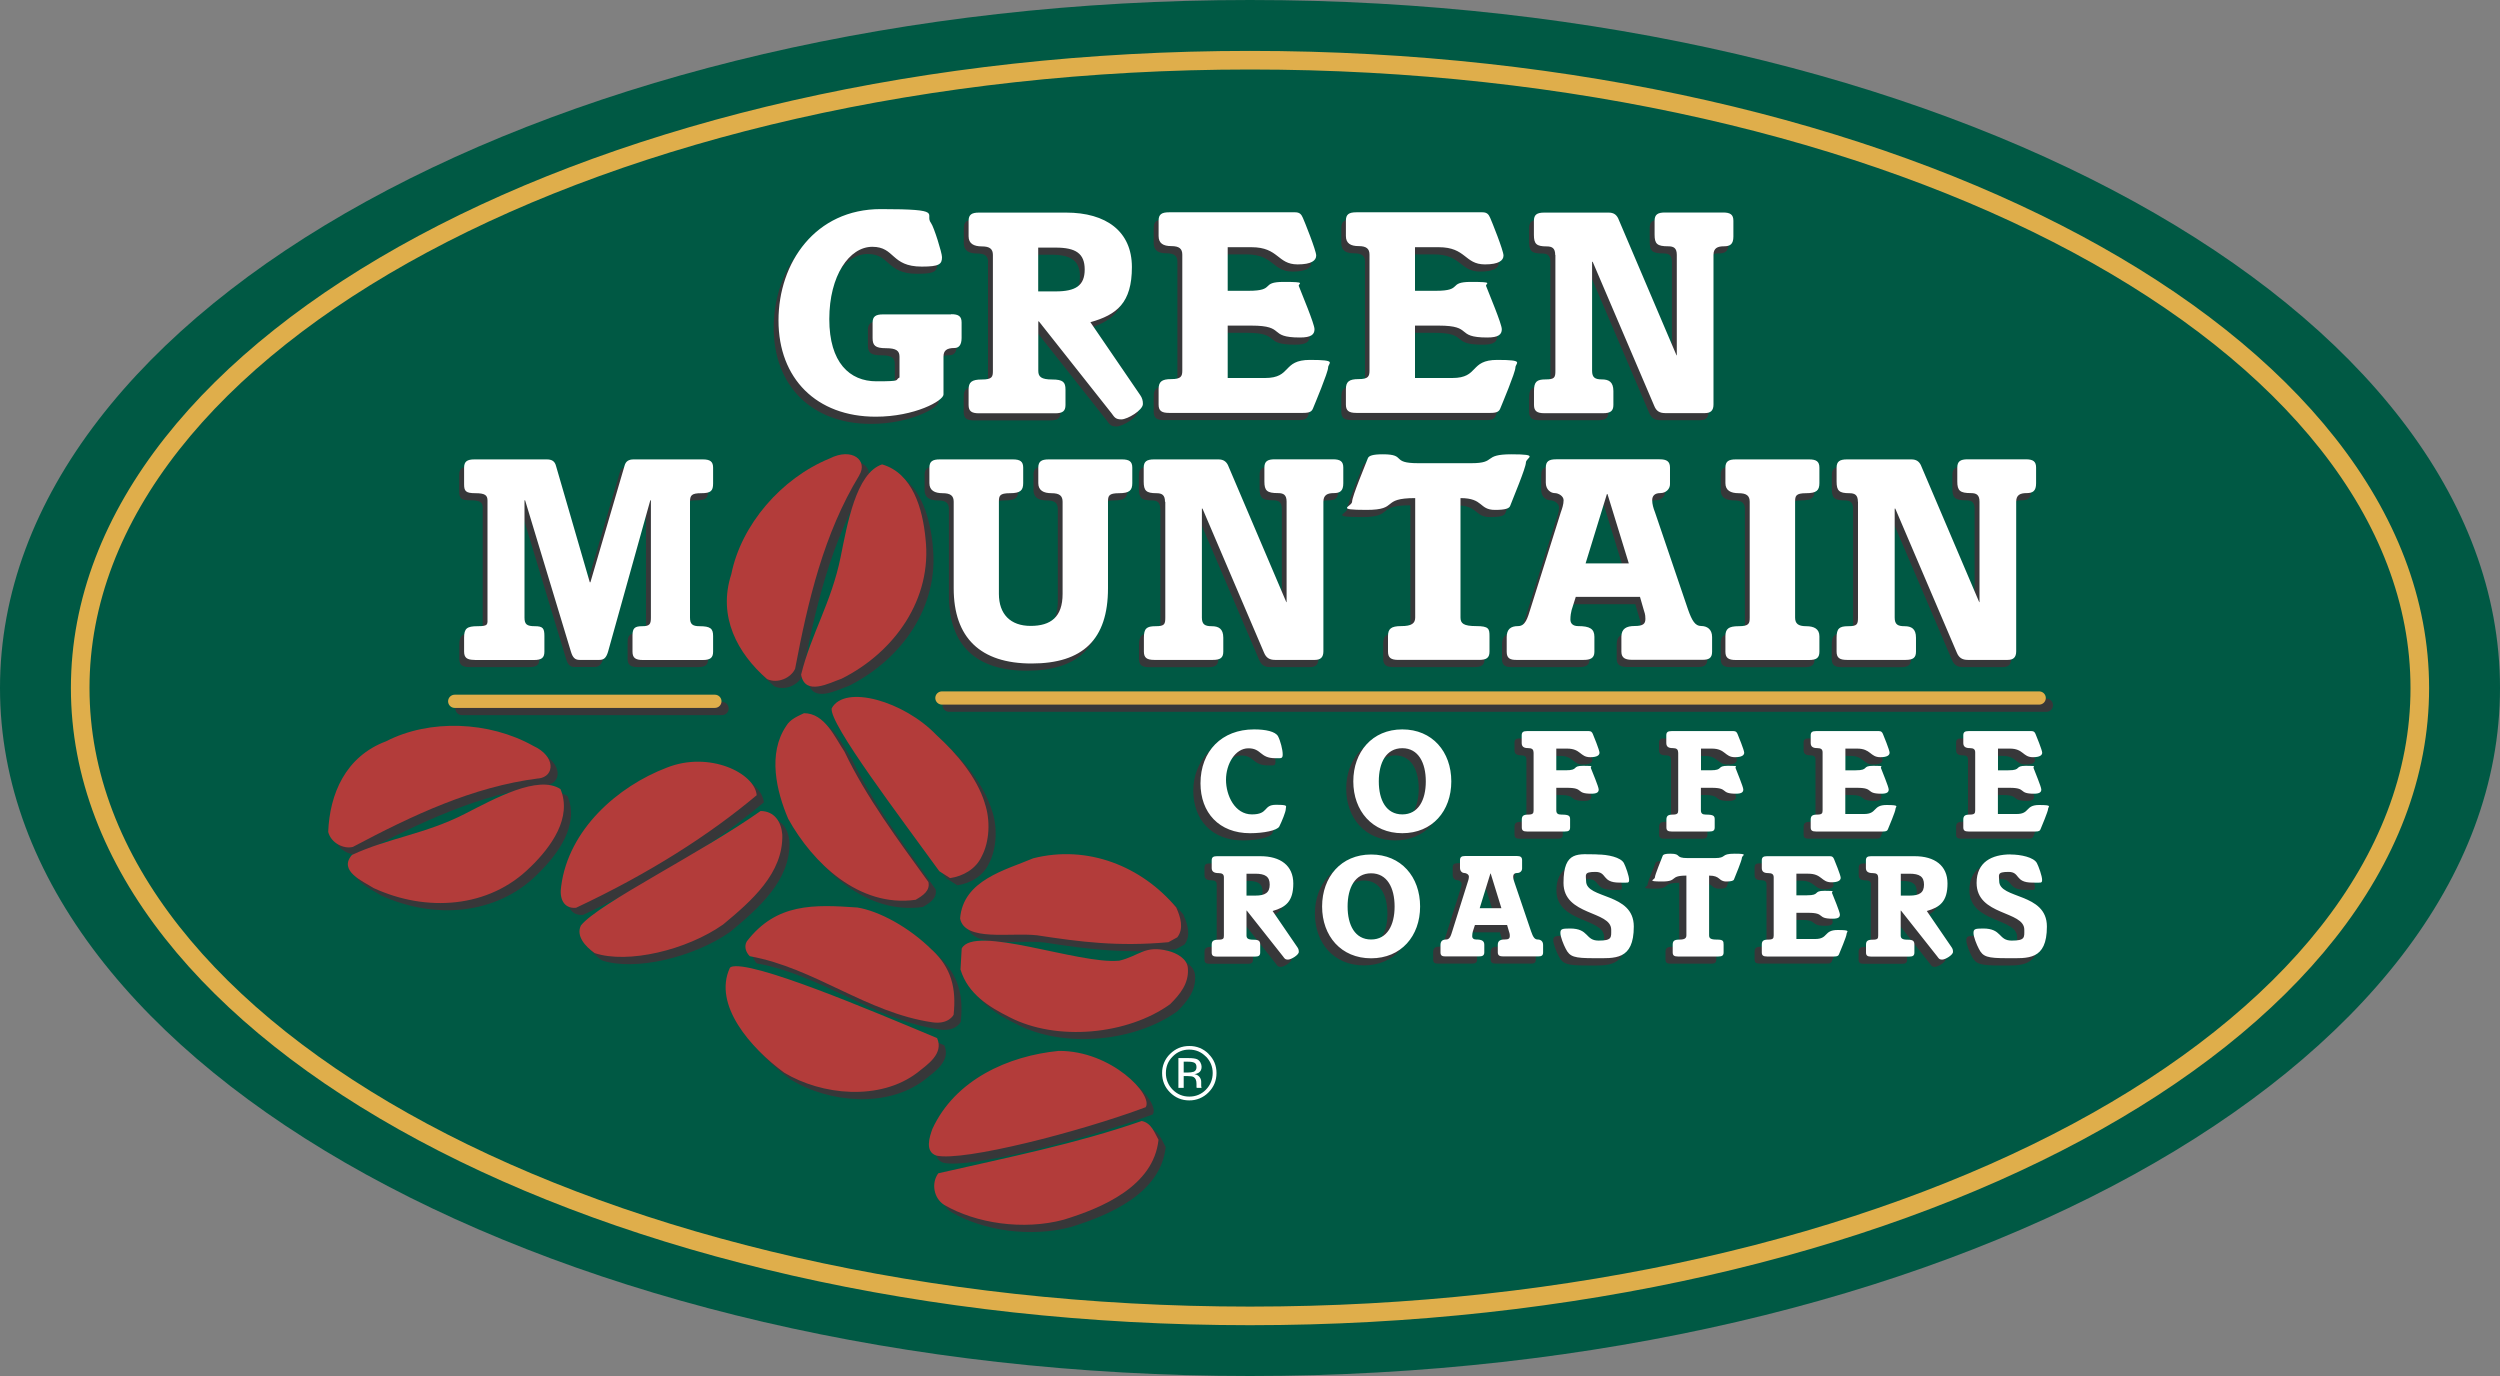 <?xml version="1.0" encoding="UTF-8"?>
<svg id="Layer_1" xmlns="http://www.w3.org/2000/svg" version="1.1" viewBox="0 0 2500 1376">
  <rect x="0" y="0" width="2500" height="1376" fill="#808080" stroke="none"/>
  <!-- Generator: Adobe Illustrator 29.0.1, SVG Export Plug-In . SVG Version: 2.1.0 Build 192)  -->
  <defs>
    <style>
      .st0 {
        stroke-width: 18.6px;
      }

      .st0, .st1 {
        stroke: #dfae4b;
      }

      .st0, .st1, .st2 {
        fill: none;
        stroke-miterlimit: 33.9;
      }

      .st3 {
        fill: #b33c3a;
      }

      .st3, .st4, .st5, .st6 {
        fill-rule: evenodd;
      }

      .st4 {
        fill: #373739;
      }

      .st5 {
        fill: #fff;
      }

      .st1, .st2 {
        stroke-linecap: round;
        stroke-width: 13.2px;
      }

      .st2 {
        stroke: #373739;
      }

      .st6 {
        fill: #005944;
      }
    </style>
  </defs>
  <path class="st6" d="M0,688C0,308,559.6,0,1250,0s1250,308,1250,688-559.6,688-1250,688S0,1068,0,688h0Z"/>
  <path class="st0" d="M80.2,688C80.2,341.3,604,60.2,1250,60.2s1169.8,281.1,1169.8,627.9-523.7,627.8-1169.8,627.8S80.2,1034.8,80.2,688h0Z"/>
  <path class="st2" d="M949.1,705.2h1097.3M461.9,708.5h260.2"/>
  <path class="st4" d="M1246.9,736.6c11.7,0,21.2,2.1,23.9,6.8,2.4,4.5,4.7,13.5,4.7,18.1s-1.5,3.9-7.6,3.9c-15.3,0-13.5-9.9-26.7-9.9s-22.4,15.7-22.4,31.5,8.9,34.6,25.9,34.6,11-9.6,24-9.6,9.9,1.2,9.9,4.1-3.9,12.5-6.5,17.6c-2.2,4-15.7,6.7-29.2,6.7-31.1,0-49.6-20.5-49.6-49.9s21.5-53.9,53.4-53.9h0ZM1395.2,736.6c30.1,0,49,22.4,49,52s-18.9,51.8-49,51.8-49-22.4-49-51.8,19-52,49-52ZM1395.2,821.6c16.1,0,23.5-14.4,23.5-33s-7.4-33.2-23.5-33.2-23.5,14.4-23.5,33.2,7.4,33,23.5,33ZM1526.4,759.6c0-3-1.5-4.3-5.5-4.3s-6.4-1.3-6.4-5v-7.7c0-3.1,1.5-4.2,5.2-4.2h62c2.2,0,3.1,1,3.9,2.8.7,1.6,6.7,16.3,6.7,18.8s-2.4,4.5-9.4,4.5c-10.2,0-9.3-8.6-23.1-8.6h-10.8v21.6h9.3c13.9,0,5.6-4.5,17.6-4.5s7.1.7,7.6,2.1c1.3,3.6,7.9,19,7.9,21.6s-1.6,4.2-7.3,4.2c-16.4,0-6.7-5.9-24.3-5.9h-10.8v22.5c0,3.1,1.5,4.3,5.1,4.3,7.4,0,8.7,1.2,8.7,4.6v8.2c0,3.1-1.5,4.1-5.2,4.1h-37.9c-3.7,0-5.2-1-5.2-4.1v-7.7c0-3.7,1.5-5.1,6.4-5.1s5.5-1.3,5.5-4.3v-57.9h0ZM1670.9,759.6c0-3-1.5-4.3-5.5-4.3s-6.4-1.3-6.4-5v-7.7c0-3.1,1.5-4.2,5.2-4.2h62c2.2,0,3.1,1,3.9,2.8.7,1.6,6.7,16.3,6.7,18.8s-2.4,4.5-9.3,4.5c-10.2,0-9.3-8.6-23.1-8.6h-10.8v21.6h9.3c13.9,0,5.7-4.5,17.6-4.5s7.1.7,7.6,2.1c1.4,3.6,7.9,19,7.9,21.6s-1.6,4.2-7.3,4.2c-16.4,0-6.7-5.9-24.3-5.9h-10.8v22.5c0,3.1,1.5,4.3,5.1,4.3,7.4,0,8.7,1.2,8.7,4.6v8.2c0,3.1-1.5,4.1-5.2,4.1h-37.9c-3.7,0-5.2-1-5.2-4.1v-7.7c0-3.7,1.5-5.1,6.4-5.1s5.5-1.3,5.5-4.3v-57.9h0ZM1838.1,777.5h10.4c13.9,0,5.6-4.5,17.6-4.5s7.1.7,7.6,2.1c1.3,3.6,7.8,19,7.8,21.6s-1.6,4.2-7.2,4.2c-16.4,0-6.7-5.9-24.3-5.9h-11.8v26.2h18.7c13.5,0,8.4-9,22.5-9s9,1.5,9,3.9-6.7,18.2-7.6,20.4c-.6,1.5-1.6,2.2-4.9,2.2h-67.1c-3.7,0-5.2-1-5.2-4.1v-7.7c0-3.7,1.5-5.1,6.4-5.1s5.5-1.3,5.5-4.3v-57.9c0-3-1.5-4.3-5.5-4.3s-6.4-1.3-6.4-5v-7.7c0-3.1,1.5-4.2,5.2-4.2h63.1c2.2,0,3.1,1,3.9,2.8.7,1.6,6.7,16.3,6.7,18.8s-2.4,4.5-9.3,4.5c-10.2,0-9.3-8.6-23.1-8.6h-11.8v21.6h0ZM1990.7,777.5h10.4c13.9,0,5.6-4.5,17.6-4.5s7.1.7,7.6,2.1c1.3,3.6,7.8,19,7.8,21.6s-1.6,4.2-7.2,4.2c-16.4,0-6.7-5.9-24.3-5.9h-11.9v26.2h18.7c13.5,0,8.4-9,22.5-9s9,1.5,9,3.9-6.7,18.2-7.6,20.4c-.6,1.5-1.6,2.2-4.9,2.2h-67.1c-3.7,0-5.2-1-5.2-4.1v-7.7c0-3.7,1.5-5.1,6.4-5.1s5.5-1.3,5.5-4.3v-57.9c0-3-1.5-4.3-5.5-4.3s-6.4-1.3-6.4-5v-7.7c0-3.1,1.5-4.2,5.2-4.2h63.1c2.2,0,3.1,1,3.9,2.8.7,1.6,6.7,16.3,6.7,18.8s-2.4,4.5-9.3,4.5c-10.2,0-9.3-8.6-23.1-8.6h-11.9v21.6h0ZM1216.7,884.6c0-3-1.5-4.3-5.5-4.3s-6.7-1.3-6.7-5v-7.7c0-3.1,1.5-4.2,5.2-4.2h43.5c20,0,32.9,9.3,32.9,27.3s-7.6,23.9-20.7,27.6l24.9,36.4c1,1.5,1.3,2.7,1.3,4.5,0,3.1-7.7,7.7-10.8,7.7s-3.6-1.3-4.9-3.1l-36.3-45.9h-.3v24.7c0,3,1.5,4.3,7,4.3s6.7,1.4,6.7,5.1v7.7c0,3.1-1.5,4.1-5.2,4.1h-38.1c-3.7,0-5.2-1-5.2-4.1v-7.7c0-3.7,1.5-5.1,6.7-5.1s5.5-1.3,5.5-4.3v-57.9ZM1239.4,902.8h8.7c10.1,0,14.5-2.9,14.5-10.9s-4.4-11-14.5-11h-8.7v21.9h0ZM1363.9,861.6c30.1,0,49,22.4,49,52s-18.9,51.8-49,51.8-49-22.4-49-51.8,19-52,49-52ZM1363.9,946.7c16.1,0,23.5-14.4,23.5-33s-7.4-33.2-23.5-33.2-23.5,14.4-23.5,33.2,7.4,33,23.5,33ZM1467.7,932.3l-2.1,6.5c-.3,1.2-.6,2.8-.6,4.7s1.3,3.2,3.9,3.2c5.8,0,8.2,1.4,8.2,5.3v7.6c0,3.3-2.2,4-5.3,4h-33.8c-3,0-4.8-.7-4.8-4v-7.4c0-3.9,1.9-5.5,5.6-5.5s4.8-3.9,6.4-9l15.1-48c.6-1.6,1.3-3.9,1.3-5.9s-2.5-3.6-4.4-3.6-4.5-1.6-4.5-5.2v-7.6c0-3.1,1.5-4.2,5.2-4.2h51.7c3.5,0,5.2,1,5.2,4.2v8.3c0,2.4-2,4.5-4.9,4.5s-4,1.6-4,3.6.6,4,1.3,5.9l16.6,48.9c2,5.5,3.6,8.1,6.5,8.1s5.5,1.6,5.5,5.5v7.4c0,3.3-1.7,4-4.7,4h-35.2c-3.1,0-5.3-.7-5.3-4v-7.6c0-4,2.5-5.3,6.7-5.3s5.3-1,5.3-3.5-.5-3.1-.9-4.7l-1.8-6.2h-32.2s0,0,0,0ZM1494.2,915.4l-10.7-34.6h-.3l-10.7,34.6h21.6ZM1590.3,861.6c10.4,0,23.3,2.8,26.4,8.6,1.9,3.7,5.2,13,5.2,16.8s-1,2.8-9.8,2.8c-17.8,0-11.8-10.7-23.8-10.7s-9.3,3-9.3,9.2c0,18.2,47.7,11.3,47.7,45.5s-19.1,31.7-39.4,31.7-24.6-1.4-28.7-9.5c-2.1-4-5.3-11.8-5.3-15.7s1.4-4.5,9.6-4.5c19.3,0,15,12.1,28.6,12.1s12.6-3.3,12.6-11c0-19.1-47.7-13.8-47.7-46.8,0-20.9,15.1-28.6,34.1-28.6h0ZM1670.7,963.7c-3.7,0-5.2-1-5.2-4.1v-7.7c0-3.7,1.5-5.1,6.7-5.1s7-1.3,7-4.3v-59.7c-17.6,0-7.9,5.9-24.3,5.9s-7.3-1.6-7.3-4.1,6.5-18.1,7.9-21.6c.5-1.4,2.5-2.1,7.6-2.1,12,0,3.7,4.5,17.6,4.5h26.6c12.9,0,5.3-4.5,20-4.5s7.2,1.6,7.2,4.1-6.5,18.1-7.8,21.6c-.4,1.3-2.5,2.1-7.6,2.1-8.2,0-5.6-5.9-17.3-5.9v59.7c0,3,1.5,4.3,7.8,4.3s6.7,1.4,6.7,5.1v7.7c0,3.1-1.5,4.1-5.2,4.1h-40.4,0ZM1789.3,902.5h10.4c13.9,0,5.6-4.5,17.6-4.5s7.1.7,7.6,2.1c1.3,3.5,7.8,18.9,7.8,21.6s-1.6,4.1-7.3,4.1c-16.4,0-6.7-5.9-24.3-5.9h-11.9v26.2h18.7c13.5,0,8.4-9,22.5-9s9,1.5,9,3.9-6.7,18.2-7.6,20.4c-.6,1.5-1.6,2.2-4.9,2.2h-67.1c-3.7,0-5.2-1-5.2-4.1v-7.7c0-3.7,1.5-5.1,6.4-5.1s5.5-1.3,5.5-4.3v-57.9c0-3-1.5-4.3-5.5-4.3s-6.4-1.3-6.4-5v-7.7c0-3.1,1.5-4.2,5.2-4.2h63.1c2.2,0,3.1,1,3.9,2.8.7,1.6,6.7,16.3,6.7,18.8s-2.4,4.4-9.3,4.4c-10.2,0-9.3-8.6-23.1-8.6h-11.9v21.6h0,0ZM1870.9,884.6c0-3-1.5-4.3-5.5-4.3s-6.7-1.3-6.7-5v-7.7c0-3.1,1.5-4.2,5.2-4.2h43.5c20,0,32.9,9.3,32.9,27.3s-7.6,23.9-20.8,27.6l24.9,36.4c1,1.5,1.3,2.7,1.3,4.5,0,3.1-7.7,7.7-10.8,7.7s-3.6-1.3-4.9-3.1l-36.3-45.9h-.3v24.7c0,3,1.5,4.3,7,4.3s6.7,1.4,6.7,5.1v7.7c0,3.1-1.5,4.1-5.2,4.1h-38.1c-3.7,0-5.2-1-5.2-4.1v-7.7c0-3.7,1.5-5.1,6.7-5.1s5.5-1.3,5.5-4.3v-57.9h0,0ZM1893.6,902.8h8.7c10.1,0,14.5-2.9,14.5-10.9s-4.5-11-14.5-11h-8.7v21.9h0ZM2003.3,861.6c10.4,0,23.3,2.8,26.4,8.6,1.9,3.7,5.2,13,5.2,16.8s-1,2.8-9.8,2.8c-17.8,0-11.8-10.7-23.8-10.7s-9.3,3-9.3,9.2c0,18.2,47.7,11.3,47.7,45.5s-19.1,31.7-39.4,31.7-24.6-1.4-28.7-9.5c-2.1-4-5.3-11.8-5.3-15.7s1.4-4.5,9.6-4.5c19.2,0,15,12.1,28.6,12.1s12.6-3.3,12.6-11c0-19.1-47.7-13.8-47.7-46.8,0-20.9,15.1-28.6,34.1-28.6h0Z"/>
  <path class="st5" d="M1254.1,729.4c11.7,0,21.2,2.1,23.9,6.8,2.4,4.5,4.7,13.5,4.7,18.1s-1.5,3.9-7.6,3.9c-15.3,0-13.5-9.9-26.7-9.9s-22.4,15.7-22.4,31.5,8.9,34.6,25.9,34.6,11-9.6,24-9.6,9.9,1.2,9.9,4.1-3.9,12.4-6.5,17.6c-2.2,4-15.7,6.7-29.2,6.7-31.1,0-49.6-20.6-49.6-49.9,0-32.3,21.5-53.9,53.4-53.9h0ZM1402.3,729.4c30.1,0,49,22.4,49,52s-19,51.8-49,51.8-49-22.4-49-51.8,18.9-52,49-52ZM1402.3,814.4c16.1,0,23.5-14.4,23.5-33s-7.4-33.2-23.5-33.2-23.5,14.4-23.5,33.2c0,18.7,7.4,33,23.5,33ZM1533.5,752.4c0-3-1.5-4.3-5.5-4.3s-6.3-1.3-6.3-5.1v-7.7c0-3.1,1.5-4.2,5.2-4.2h62c2.2,0,3.1,1,3.9,2.8.7,1.6,6.7,16.3,6.7,18.8s-2.4,4.5-9.3,4.5c-10.2,0-9.3-8.6-23.1-8.6h-10.8v21.7h9.3c13.9,0,5.6-4.5,17.6-4.5s7.1.7,7.6,2.1c1.4,3.6,7.9,19,7.9,21.6s-1.6,4.2-7.3,4.2c-16.4,0-6.7-5.9-24.3-5.9h-10.8v22.5c0,3.1,1.5,4.3,5.1,4.3,7.4,0,8.7,1.2,8.7,4.6v8.2c0,3.1-1.5,4.1-5.2,4.1h-37.9c-3.7,0-5.2-1-5.2-4.1v-7.7c0-3.7,1.5-5.1,6.3-5.1s5.5-1.3,5.5-4.3v-57.9h0ZM1678.1,752.4c0-3-1.5-4.3-5.5-4.3s-6.3-1.3-6.3-5.1v-7.7c0-3.1,1.5-4.2,5.2-4.2h62.1c2.2,0,3.1,1,3.9,2.8.7,1.6,6.7,16.3,6.7,18.8s-2.4,4.5-9.3,4.5c-10.2,0-9.3-8.6-23.1-8.6h-10.8v21.7h9.3c13.9,0,5.6-4.5,17.6-4.5s7.1.7,7.6,2.1c1.3,3.6,7.8,19,7.8,21.6s-1.6,4.2-7.3,4.2c-16.4,0-6.7-5.9-24.3-5.9h-10.8v22.5c0,3.1,1.5,4.3,5,4.3,7.4,0,8.8,1.2,8.8,4.6v8.2c0,3.1-1.5,4.1-5.2,4.1h-37.9c-3.7,0-5.2-1-5.2-4.1v-7.7c0-3.7,1.5-5.1,6.3-5.1s5.5-1.3,5.5-4.3v-57.9h0ZM1845.3,770.3h10.4c13.9,0,5.6-4.5,17.6-4.5s7.1.7,7.6,2.1c1.3,3.6,7.8,19,7.8,21.6s-1.6,4.2-7.3,4.2c-16.4,0-6.7-5.9-24.3-5.9h-11.8v26.2h18.7c13.5,0,8.4-9,22.5-9s9,1.5,9,3.9-6.7,18.2-7.6,20.4c-.6,1.5-1.6,2.2-4.9,2.2h-67.1c-3.7,0-5.2-1-5.2-4.1v-7.7c0-3.7,1.5-5.1,6.4-5.1s5.5-1.3,5.5-4.3v-57.9c0-3-1.5-4.3-5.5-4.3s-6.4-1.3-6.4-5.1v-7.7c0-3.1,1.5-4.2,5.2-4.2h63.1c2.2,0,3.1,1,3.9,2.8.7,1.6,6.7,16.3,6.7,18.8s-2.4,4.5-9.3,4.5c-10.2,0-9.4-8.6-23.1-8.6h-11.8v21.7h0ZM1997.9,770.3h10.4c13.9,0,5.6-4.5,17.6-4.5s7.1.7,7.6,2.1c1.3,3.6,7.8,19,7.8,21.6s-1.6,4.2-7.3,4.2c-16.4,0-6.7-5.9-24.3-5.9h-11.8v26.2h18.7c13.5,0,8.4-9,22.5-9s9,1.5,9,3.9-6.7,18.2-7.6,20.4c-.6,1.5-1.6,2.2-4.9,2.2h-67.1c-3.7,0-5.2-1-5.2-4.1v-7.7c0-3.7,1.5-5.1,6.4-5.1s5.5-1.3,5.5-4.3v-57.9c0-3-1.5-4.3-5.5-4.3s-6.4-1.3-6.4-5.1v-7.7c0-3.1,1.5-4.2,5.2-4.2h63.1c2.2,0,3.1,1,3.9,2.8.7,1.6,6.7,16.3,6.7,18.8s-2.4,4.5-9.3,4.5c-10.2,0-9.3-8.6-23.1-8.6h-11.8v21.7h0ZM1223.9,877.4c0-3-1.5-4.3-5.5-4.3s-6.7-1.3-6.7-5v-7.7c0-3.1,1.5-4.2,5.2-4.2h43.5c20,0,32.9,9.3,32.9,27.3s-7.6,23.8-20.7,27.5l24.9,36.4c1,1.5,1.3,2.7,1.3,4.5,0,3.1-7.7,7.7-10.8,7.7s-3.6-1.4-4.9-3.1l-36.3-45.9h-.3v24.8c0,3,1.5,4.3,7,4.3s6.7,1.4,6.7,5.1v7.7c0,3.1-1.5,4.1-5.2,4.1h-38.1c-3.7,0-5.2-1-5.2-4.1v-7.7c0-3.7,1.5-5.1,6.7-5.1s5.5-1.3,5.5-4.3v-57.9ZM1246.5,895.6h8.7c10.1,0,14.5-3,14.5-11s-4.5-10.9-14.5-10.9h-8.7v21.9h0ZM1371.1,854.5c30.1,0,49,22.4,49,52s-19,51.8-49,51.8-49-22.3-49-51.8,19-52,49-52ZM1371.1,939.5c16.1,0,23.5-14.4,23.5-33s-7.4-33.2-23.5-33.2-23.5,14.4-23.5,33.2c0,18.7,7.4,33,23.5,33ZM1474.9,925.1l-2.1,6.5c-.3,1.2-.6,2.8-.6,4.7s1.3,3.2,3.9,3.2c5.8,0,8.2,1.4,8.2,5.3v7.6c0,3.3-2.2,4-5.3,4h-33.8c-2.9,0-4.7-.7-4.7-4v-7.4c0-3.9,2-5.5,5.7-5.5s4.7-3.9,6.3-9l15.1-48c.6-1.6,1.3-3.9,1.3-5.9s-2.5-3.6-4.5-3.6-4.4-1.6-4.4-5.2v-7.6c0-3.1,1.5-4.2,5.2-4.2h51.7c3.5,0,5.2,1,5.2,4.2v8.3c0,2.4-1.9,4.5-4.9,4.5s-4,1.6-4,3.6.6,4,1.3,5.9l16.6,48.9c1.9,5.5,3.5,8.1,6.5,8.1s5.5,1.6,5.5,5.5v7.4c0,3.3-1.8,4-4.8,4h-35.2c-3.1,0-5.3-.7-5.3-4v-7.6c0-4,2.5-5.3,6.7-5.3s5.3-1,5.3-3.6-.5-3.1-.9-4.7l-1.8-6.2h-32.2s0,0,0,0ZM1501.4,908.2l-10.7-34.7h-.3l-10.7,34.7h21.6ZM1597.5,854.5c10.4,0,23.3,2.8,26.4,8.6,1.9,3.7,5.2,13,5.2,16.7s-1,2.8-9.8,2.8c-17.8,0-11.9-10.7-23.9-10.7s-9.3,3-9.3,9.2c0,18.2,47.7,11.3,47.7,45.4s-19.1,31.7-39.4,31.7-24.6-1.3-28.7-9.5c-2.1-4-5.3-11.8-5.3-15.7s1.4-4.5,9.6-4.5c19.3,0,15,12.1,28.6,12.1s12.6-3.2,12.6-10.9c0-19.1-47.7-13.8-47.7-46.8s15.1-28.5,34.1-28.5h0ZM1677.9,956.5c-3.7,0-5.2-1-5.2-4.1v-7.7c0-3.7,1.5-5.1,6.7-5.1s7-1.3,7-4.3v-59.7c-17.6,0-7.9,5.9-24.3,5.9s-7.2-1.6-7.2-4.1,6.5-18.1,7.8-21.6c.5-1.4,2.5-2.1,7.6-2.1,12,0,3.7,4.4,17.6,4.4h26.7c12.9,0,5.3-4.4,20-4.4s7.3,1.6,7.3,4.1-6.5,18.1-7.9,21.6c-.4,1.3-2.5,2.1-7.6,2.1-8.2,0-5.6-5.9-17.3-5.9v59.7c0,3,1.5,4.3,7.8,4.3s6.7,1.4,6.7,5.1v7.7c0,3.1-1.5,4.1-5.2,4.1h-40.4,0ZM1796.5,895.3h10.4c13.9,0,5.6-4.5,17.6-4.5s7.1.7,7.5,2.1c1.4,3.6,7.9,19,7.9,21.7s-1.6,4.1-7.3,4.1c-16.4,0-6.7-5.9-24.3-5.9h-11.9v26.2h18.7c13.5,0,8.4-9,22.5-9s9,1.5,9,3.9-6.7,18.2-7.6,20.4c-.6,1.5-1.6,2.2-4.9,2.2h-67.1c-3.7,0-5.2-1-5.2-4.1v-7.7c0-3.7,1.5-5.1,6.4-5.1s5.5-1.3,5.5-4.3v-57.9c0-3-1.5-4.3-5.5-4.3s-6.4-1.3-6.4-5v-7.7c0-3.1,1.5-4.2,5.2-4.2h63.1c2.2,0,3.1,1,3.9,2.8.7,1.6,6.7,16.3,6.7,18.8s-2.4,4.5-9.3,4.5c-10.2,0-9.3-8.6-23.1-8.6h-11.9v21.6h0ZM1878.1,877.4c0-3-1.5-4.3-5.5-4.3s-6.7-1.3-6.7-5v-7.7c0-3.1,1.5-4.2,5.2-4.2h43.5c20,0,32.9,9.3,32.9,27.3s-7.6,23.8-20.7,27.5l24.9,36.4c1,1.5,1.3,2.7,1.3,4.5,0,3.1-7.7,7.7-10.8,7.7s-3.6-1.4-4.9-3.1l-36.3-45.9h-.3v24.8c0,3,1.5,4.3,7,4.3s6.7,1.4,6.7,5.1v7.7c0,3.1-1.5,4.1-5.2,4.1h-38c-3.7,0-5.2-1-5.2-4.1v-7.7c0-3.7,1.5-5.1,6.7-5.1s5.5-1.3,5.5-4.3v-57.9h0,0ZM1900.8,895.6h8.7c10.1,0,14.5-3,14.5-11s-4.5-10.9-14.5-10.9h-8.7v21.9h0ZM2010.5,854.5c10.4,0,23.3,2.8,26.4,8.6,1.9,3.7,5.2,13,5.2,16.7s-1,2.8-9.8,2.8c-17.8,0-11.8-10.7-23.8-10.7s-9.3,3-9.3,9.2c0,18.2,47.7,11.3,47.7,45.4s-19.1,31.7-39.4,31.7-24.6-1.3-28.7-9.5c-2.1-4-5.3-11.8-5.3-15.7s1.4-4.5,9.6-4.5c19.2,0,15,12.1,28.6,12.1s12.6-3.2,12.6-10.9c0-19.1-47.7-13.8-47.7-46.8,0-20.8,15.1-28.5,34.1-28.5Z"/>
  <path class="st4" d="M866.5,482.5c-35.5,58.3-51.3,125.4-64.2,193.5-4,8.9-17.1,15.2-28,10.3-29.6-25.7-49.6-62.4-35.8-104.9,9.9-49.4,49.9-95.9,98.3-115.7,22.6-11.5,38.7,2.1,29.6,16.8Z"/>
  <path class="st4" d="M932.7,545.7c6.9,60.2-30.6,113.5-83.9,140.2-11.8,4-36.5,17.8-40.5-4,9.9-40.5,30.3-72.2,39.5-117.5,6.7-33.1,15.5-84.3,41.5-92.8,30.6,8.9,40.5,44.4,43.5,74ZM991.9,810.3c5.9,16.8,4.9,38.5-3,53.3-5.9,12.8-18.8,19.8-31.6,21.7l-10.9-6.9c-38.5-53.3-110.4-147.7-107.6-162.9,13.3-24.3,72.5-7,104.7,26.7,20.7,18.8,40.5,42.5,48.4,68.1ZM851.7,758.9c21.7,45.4,53.3,87.9,83.9,130.3,2,8.9-5.9,13.8-12.8,17.8-56.3,7.9-102.7-36.5-127.4-81-11.8-27.6-20.7-65.2-2-92.8,4-6.9,11.8-9.9,17.8-12.8,20.8,0,30.6,23.7,40.5,38.5h0ZM763.8,802.4c-47.1,39.5-106.4,77.7-180.7,112.5-12.8,1-16.8-9.8-14.8-21.7,7.3-56.4,56.3-99.7,105.7-118.5,42.4-16.9,88,5.3,89.8,27.7ZM789.5,841.9c1,38.5-30.6,66.1-59.2,89.9-36.5,25.7-95.4,39.6-128.4,28.6-9.9-6.9-18.8-17.4-13.8-27.6,17.2-21.8,121.5-73.1,179.7-114.5,14,.2,20.7,10.9,21.7,23.7h0ZM1183.5,914.9c3.9,8.9,7.9,20.8,1,29.6l-8.9,4.9c-50.7,4.6-88.1-.2-131.3-6.9-26.7-3-72.4,6.6-77-16.8,3-38.5,45.4-48.4,73.1-60.3,54.3-13.8,108.6,7.9,143.2,49.4h0ZM939.6,957.4c18.8,17.8,24.1,37.9,21.1,64.6,0,0-4.9,9.9-21.1,7.5-66-9.7-117.5-54.3-182.7-66.1-4-3.9-5.9-9.8-3-14.8,29.6-38.5,67.1-36.9,110.5-33.9,21.4,3.4,51.8,19.5,75.1,42.8Z"/>
  <path class="st4" d="M1126,967.9c20.7-4.8,25.6-15.9,49.4-9.9,7.9,2,19.4,7.6,19.7,17.8,1,14.8-7.9,25.7-17.8,35.5-42.5,30.6-113.5,37.5-160.9,12.8-19.8-9.9-41.3-22.8-48.7-47.5l1.2-21c12.8-24.3,117.3,16.1,157.1,12.2ZM944.3,1045.3c6.9,15.8-9.9,26.6-19.8,34.6-37.5,28.6-95.8,22.7-133.3,0-33.6-24.7-71.2-67.7-54.3-104.7l1-1c19.2-7.8,140.2,43.4,206.4,71.1h0ZM1152.8,1114.4c-66.1,24.7-182.2,54.5-209.3,48.4-11.9-3.9-6.9-18.7-4-26.7,22.7-49.3,76-73,126.4-78,52.7-.4,94.7,44.1,86.9,56.3h0ZM1165.7,1147c-4.9,46.4-56.3,68.1-94.8,80-40.5,10.8-87.9,3.6-119.5-14.8-10.9-6.9-12.9-22.3-5.9-31.6,69.1-15.8,138.2-29.6,203.4-52.3,9.9,2,12.8,11.8,16.8,18.8h0Z"/>
  <path class="st3" d="M859.3,475.3c-35.5,58.3-51.3,125.4-64.2,193.5-4,8.9-17.1,15.2-28,10.3-29.6-25.7-49.6-62.5-35.8-104.9,9.9-49.4,49.9-95.9,98.3-115.7,22.6-11.5,38.7,2.1,29.6,16.8h0Z"/>
  <path class="st3" d="M925.5,538.5c6.9,60.2-30.6,113.5-83.9,140.2-11.8,4-36.5,17.8-40.5-4,9.9-40.5,30.3-72.2,39.5-117.5,6.7-33.1,15.5-84.3,41.5-92.8,30.6,8.9,40.5,44.4,43.4,74ZM984.7,803.1c5.9,16.8,4.9,38.5-3,53.3-5.9,12.8-18.8,19.8-31.6,21.7l-10.8-6.9c-38.5-53.3-110.4-147.7-107.6-162.9,13.2-24.3,72.5-7,104.7,26.7,20.7,18.8,40.5,42.5,48.4,68.1h0ZM844.5,751.7c21.7,45.4,53.3,87.9,83.9,130.3,2,8.9-5.9,13.8-12.8,17.8-56.3,7.9-102.7-36.5-127.4-81-11.8-27.6-20.7-65.2-2-92.8,4-6.9,11.8-9.9,17.8-12.8,20.7,0,30.6,23.7,40.5,38.5h0ZM756.7,795.2c-47.1,39.5-106.4,77.7-180.7,112.6-12.8,1-16.8-9.9-14.8-21.7,7.3-56.4,56.3-99.7,105.7-118.5,42.4-16.8,88,5.4,89.8,27.7ZM782.3,834.7c1,38.5-30.6,66.1-59.2,89.8-36.5,25.7-95.4,39.6-128.4,28.6-9.9-6.9-18.8-17.4-13.8-27.6,17.2-21.8,121.4-73.1,179.7-114.5,14,.2,20.7,10.9,21.7,23.7ZM1176.3,907.7c4,8.9,7.9,20.7,1,29.6l-8.9,4.9c-50.7,4.6-88.1-.3-131.3-6.9-26.7-3-72.4,6.6-77-16.8,3-38.5,45.4-48.4,73.1-60.2,54.3-13.8,108.6,7.9,143.2,49.4h0ZM932.4,950.2c18.8,17.8,24.1,37.9,21.2,64.6,0,0-4.9,9.9-21.2,7.5-66-9.6-117.5-54.3-182.6-66.1-4-3.9-5.9-9.9-3-14.8,29.6-38.5,67.1-36.9,110.5-33.9,21.4,3.4,51.8,19.5,75.1,42.8h0Z"/>
  <path class="st3" d="M1118.8,960.8c20.7-4.8,25.6-15.9,49.4-9.9,7.9,2,19.4,7.6,19.7,17.8,1,14.8-7.9,25.7-17.8,35.5-42.5,30.6-113.5,37.5-160.9,12.8-19.7-9.9-41.3-22.8-48.7-47.5l1.2-21c12.7-24.3,117.2,16,157.1,12.2ZM937.1,1038.1c6.9,15.8-9.9,26.6-19.7,34.5-37.5,28.6-95.8,22.7-133.3,0-33.6-24.7-71.2-67.7-54.3-104.6l1-1c19.2-7.8,140.2,43.4,206.3,71.1h0ZM1145.7,1107.2c-66.1,24.7-182.2,54.5-209.3,48.4-11.8-3.9-6.9-18.7-4-26.7,22.7-49.3,76-73.1,126.4-78,52.8-.3,94.7,44.1,86.9,56.3h0ZM1158.5,1139.8c-4.9,46.4-56.3,68.1-94.8,79.9-40.5,10.9-87.9,3.6-119.5-14.8-10.9-6.9-12.9-22.3-5.9-31.6,69.1-15.8,138.2-29.6,203.4-52.3,9.9,2,12.8,11.8,16.8,18.8h0Z"/>
  <path class="st4" d="M946.4,321.4c7.4,0,10.4,2.1,10.4,8.3v15.4c0,7.4-3,10.1-7.1,10.1-8,0-11,2.7-11,8.6v37.9c0,6.2-28.7,22.2-67.8,22.2-59.3,0-97.2-38.2-97.2-96.2s37-111.4,102.2-111.4,43.2,4.7,50.3,13.9c3,4.1,11,29.9,11,34.1,0,7.1-2.7,9.5-20.1,9.5-31.1,0-26.6-19.8-49.5-19.8s-43,28.7-43,72.3,20.4,62.2,47.1,62.2,17.8-1.2,23.1-3.9v-20.7c0-5.9-3-8.6-13.6-8.6s-13.3-2.7-13.3-10.1v-15.4c0-6.2,3-8.3,10.4-8.3h68.1,0ZM988.1,262.1c0-5.9-3-8.6-11-8.6s-13.3-2.7-13.3-10.1v-15.4c0-6.2,3-8.3,10.4-8.3h87.1c40,0,65.7,18.7,65.7,54.5s-15.1,47.7-41.5,55.1l49.8,72.9c1.9,2.6,2.8,5.7,2.7,8.9,0,6.2-15.4,15.4-21.6,15.4s-7.1-2.7-9.8-6.2l-72.6-91.8h-.6v49.5c0,5.9,3,8.6,13.9,8.6s13.3,2.7,13.3,10.1v15.4c0,6.2-3,8.3-10.4,8.3h-76.1c-7.4,0-10.4-2.1-10.4-8.3v-15.4c0-7.4,3-10.1,13.3-10.1s11-2.7,11-8.6v-115.8h0ZM1033.4,298.5h17.5c20.1,0,29-5.9,29-21.9s-8.9-21.9-29-21.9h-17.5v43.8h0ZM1222.9,298h20.7c27.8,0,11.2-8.9,35.2-8.9s14.2,1.5,15.1,4.1c2.7,7.1,15.7,37.9,15.7,43.2s-3.2,8.3-14.5,8.3c-32.9,0-13.3-11.9-48.6-11.9h-23.7v52.4h37.3c27,0,16.9-18.1,45-18.1s18.1,3,18.1,7.7-13.3,36.4-15.1,40.9c-1.2,3-3.2,4.4-9.8,4.4h-134.2c-7.4,0-10.4-2.1-10.4-8.3v-15.4c0-7.4,2.9-10.1,12.7-10.1s11-2.7,11-8.6v-115.8c0-5.9-3-8.6-11-8.6s-12.7-2.7-12.7-10.1v-15.4c0-6.2,2.9-8.3,10.4-8.3h126.2c4.4,0,6.2,2.1,7.7,5.6,1.5,3.2,13.3,32.6,13.3,37.6s-4.7,8.9-18.7,8.9c-20.4,0-18.7-17.2-46.2-17.2h-23.7v43.2h0,0ZM1410.4,298h20.8c27.8,0,11.3-8.9,35.2-8.9s14.2,1.5,15.1,4.1c2.7,7.1,15.7,37.9,15.7,43.2s-3.2,8.3-14.5,8.3c-32.9,0-13.3-11.9-48.6-11.9h-23.7v52.4h37.3c27,0,16.9-18.1,45-18.1s18.1,3,18.1,7.7-13.3,36.4-15.1,40.9c-1.2,3-3.2,4.4-9.8,4.4h-134.2c-7.4,0-10.4-2.1-10.4-8.3v-15.4c0-7.4,2.9-10.1,12.7-10.1s11-2.7,11-8.6v-115.8c0-5.9-3-8.6-11-8.6s-12.7-2.7-12.7-10.1v-15.4c0-6.2,2.9-8.3,10.4-8.3h126.2c4.4,0,6.2,2.1,7.7,5.6,1.5,3.2,13.3,32.6,13.3,37.6s-4.7,8.9-18.7,8.9c-20.4,0-18.7-17.2-46.2-17.2h-23.7v43.2h0,0ZM1550.4,262.1c0-6.8-3-8.6-8.6-8.6-10.1,0-12.7-2.4-12.7-11.6v-13.9c0-6.2,3-8.3,10.4-8.3h64.3c5,0,7.7,2.1,9.5,5.6l58.3,137.1h-.3.6v-100.4c0-6.8-3-8.6-8.6-8.6-11,0-13.6-2.4-13.6-11.6v-13.9c0-6.2,3-8.3,10.4-8.3h58c7.4,0,10.4,2.1,10.4,8.3v15.7c0,7.7-3.2,9.8-9.5,9.8s-10.4,1.8-10.4,8.6v149.6c0,6.2-3,8.6-8.6,8.6h-39.7c-5.6,0-8.9-2.1-11-7.1l-61.6-144.2h-.6v109c0,6.8,3,8.6,9.8,8.6s11.6,2.4,11.6,11.5v13.9c0,6.2-3,8.3-10.4,8.3h-58.6c-7.4,0-10.4-2.1-10.4-8.3v-13.9c0-9.2,2.7-11.5,11.5-11.5s9.8-1.8,9.8-8.6v-115.8h0ZM469.7,667.1c-7.4,0-10.4-2.1-10.4-8.3v-13.9c0-9.2,2.7-11.6,13.6-11.6s9.8-1.8,9.8-8.6v-117c0-5.3-2.4-7.4-12.2-7.4s-11.3-2.1-11.3-8.9v-16.6c0-6.2,3-8.3,10.4-8.3h72.3c5,0,8,1.8,9.2,6.5l33.8,116.4h.6l34.1-116.4c1.2-4.7,4.2-6.5,9.2-6.5h69c7.4,0,10.4,2.1,10.4,8.3v15.7c0,7.4-2.1,9.8-11.8,9.8s-11.3,2.1-11.3,8.6v115.8c0,6.5,2.4,8.6,9.5,8.6,11,0,13.6,2.4,13.6,9.8v15.7c0,6.2-3,8.3-10.4,8.3h-59.8c-7.4,0-10.4-2.1-10.4-8.3v-16.3c0-7.4,2.4-9.2,9.8-9.2s8.6-2.1,8.6-8.6v-117.3h-.6l-42.3,151.6c-1.8,5.9-4.1,8-8.6,8h-19.8c-4.5,0-6.8-2.1-8.6-8l-45.9-151.6h-.6v117.3c0,6.8,2.4,8.6,10.4,8.6s9.5,2.1,9.5,9.8v15.7c0,6.2-3,8.3-10.4,8.3h-59.2s0,0,0,0ZM1008,466.6c7.4,0,10.4,2.1,10.4,8.3v15.4c0,7.4-3,10.1-13.3,10.1s-11,2.7-11,8.6v92.1c0,20.1,11.6,32,31.7,32s32-8.9,32-32v-92.1c0-5.9-3-8.6-11-8.6s-13.3-2.7-13.3-10.1v-15.4c0-6.2,3-8.3,10.4-8.3h73.2c7.4,0,10.4,2.1,10.4,8.3v15.4c0,7.4-3,10.1-13.3,10.1s-11,2.7-11,8.6v86.5c0,51.2-25.2,75.2-76.4,75.2s-77.9-25.8-77.9-75.2v-86.5c0-5.9-3-8.6-11-8.6s-13.3-2.7-13.3-10.1v-15.4c0-6.2,3-8.3,10.4-8.3h73.2ZM1160.2,509c0-6.8-3-8.6-8.6-8.6-10.1,0-12.7-2.4-12.7-11.6v-13.9c0-6.2,3-8.3,10.4-8.3h64.3c5,0,7.7,2.1,9.5,5.6l58.4,137.1h-.3.6v-100.4c0-6.8-3-8.6-8.6-8.6-11,0-13.6-2.4-13.6-11.6v-13.9c0-6.2,3-8.3,10.4-8.3h58c7.4,0,10.4,2.1,10.4,8.3v15.7c0,7.7-3.2,9.8-9.5,9.8s-10.4,1.8-10.4,8.6v149.6c0,6.2-3,8.6-8.6,8.6h-39.7c-5.6,0-8.9-2.1-11-7.1l-61.6-144.2h-.6v109c0,6.8,3,8.6,9.8,8.6s11.6,2.4,11.6,11.6v13.9c0,6.2-3,8.3-10.4,8.3h-58.6c-7.4,0-10.4-2.1-10.4-8.3v-13.9c0-9.2,2.7-11.6,11.6-11.6s9.8-1.8,9.8-8.6v-115.8h0ZM1393.6,667.1c-7.4,0-10.4-2.1-10.4-8.3v-15.4c0-7.4,3-10.1,13.3-10.1s13.9-2.7,13.9-8.6v-119.4c-35.2,0-15.7,11.8-48.6,11.8s-14.5-3.3-14.5-8.3,13-36.1,15.7-43.2c.9-2.7,5.1-4.1,15.1-4.1,24,0,7.4,8.9,35.2,8.9h53.3c25.8,0,10.7-8.9,40-8.9s14.5,3.3,14.5,8.3-13.1,36.1-15.7,43.2c-.9,2.7-5.1,4.1-15.1,4.1-16.3,0-11.3-11.8-34.7-11.8v119.4c0,5.9,3,8.6,15.7,8.6s13.3,2.7,13.3,10.1v15.4c0,6.2-3,8.3-10.4,8.3h-80.8,0ZM1571,604.3l-4.1,13c-.6,2.4-1.2,5.6-1.2,9.5s2.7,6.5,7.7,6.5c11.5,0,16.3,2.7,16.3,10.7v15.1c0,6.5-4.5,8-10.7,8h-67.5c-5.9,0-9.5-1.5-9.5-8v-14.8c0-7.7,3.9-11,11.3-11s9.5-7.7,12.8-18.1l30.2-96c1.2-3.3,2.7-7.7,2.7-11.8s-5.1-7.1-8.9-7.1-8.9-3.3-8.9-10.4v-15.1c0-6.2,3-8.3,10.4-8.3h103.3c7.1,0,10.4,2.1,10.4,8.3v16.6c0,4.7-3.9,8.9-9.8,8.9s-8,3.2-8,7.1,1.2,8,2.7,11.8l33.2,97.7c3.9,11,7.1,16.3,13,16.3s11,3.3,11,11v14.8c0,6.5-3.6,8-9.5,8h-70.5c-6.2,0-10.7-1.5-10.7-8v-15.1c0-8,5.1-10.7,13.3-10.7s10.7-2.1,10.7-7.1-.9-6.2-1.8-9.5l-3.6-12.4h-64.3s0,0,0,0ZM1624,570.6l-21.3-69.3h-.6l-21.3,69.3h43.2,0ZM1790.3,624.8c0,5.9,3,8.6,11,8.6s13.3,2.7,13.3,10.1v15.4c0,6.2-3,8.3-10.4,8.3h-73.2c-7.4,0-10.3-2.1-10.3-8.3v-15.4c0-7.4,3-10.1,13.3-10.1s10.9-2.7,10.9-8.6v-115.8c0-5.9-3-8.6-10.9-8.6s-13.3-2.7-13.3-10.1v-15.4c0-6.2,3-8.3,10.3-8.3h73.2c7.4,0,10.4,2.1,10.4,8.3v15.4c0,7.4-3,10.1-13.3,10.1s-11,2.7-11,8.6v115.8h0ZM1853.1,509c0-6.8-2.9-8.6-8.6-8.6-10.1,0-12.7-2.4-12.7-11.6v-13.9c0-6.2,3-8.3,10.4-8.3h64.2c5.1,0,7.7,2.1,9.5,5.6l58.4,137.1h-.3.6v-100.4c0-6.8-3-8.6-8.6-8.6-11,0-13.6-2.4-13.6-11.6v-13.9c0-6.2,3-8.3,10.4-8.3h58c7.4,0,10.4,2.1,10.4,8.3v15.7c0,7.7-3.3,9.8-9.5,9.8s-10.4,1.8-10.4,8.6v149.6c0,6.2-2.9,8.6-8.6,8.6h-39.7c-5.6,0-8.9-2.1-11-7.1l-61.6-144.2h-.6v109c0,6.8,3,8.6,9.8,8.6s11.5,2.4,11.5,11.6v13.9c0,6.2-2.9,8.3-10.4,8.3h-58.6c-7.4,0-10.4-2.1-10.4-8.3v-13.9c0-9.2,2.7-11.6,11.6-11.6s9.8-1.8,9.8-8.6v-115.8h0Z"/>
  <path class="st5" d="M951.2,314.2c7.4,0,10.4,2.1,10.4,8.3v15.4c0,7.4-3,10.1-7.1,10.1-8,0-11,2.7-11,8.6v37.9c0,6.2-28.7,22.2-67.8,22.2-59.2,0-97.2-38.2-97.2-96.2s37-111.4,102.2-111.4,43.2,4.7,50.3,13.9c3,4.1,11,29.9,11,34.1,0,7.1-2.7,9.5-20.2,9.5-31.1,0-26.6-19.8-49.5-19.8s-43,28.7-43,72.3,20.4,62.2,47.1,62.2,17.8-1.2,23.1-3.8v-20.7c0-5.9-3-8.6-13.6-8.6s-13.3-2.7-13.3-10.1v-15.4c0-6.2,3-8.3,10.4-8.3h68.1,0ZM992.9,255c0-5.9-3-8.6-11-8.6s-13.3-2.7-13.3-10.1v-15.4c0-6.2,3-8.3,10.4-8.3h87.1c40,0,65.8,18.7,65.8,54.5s-15.1,47.7-41.5,55.1l49.8,72.9c1.9,2.6,2.8,5.7,2.7,8.9,0,6.2-15.4,15.4-21.6,15.4s-7.1-2.7-9.8-6.2l-72.6-91.8h-.6v49.5c0,5.9,3,8.6,13.9,8.6s13.3,2.7,13.3,10.1v15.4c0,6.2-2.9,8.3-10.4,8.3h-76.1c-7.4,0-10.4-2.1-10.4-8.3v-15.4c0-7.4,3-10.1,13.3-10.1s11-2.7,11-8.6v-115.8h0ZM1038.2,291.4h17.5c20.1,0,29-5.9,29-21.9s-8.9-21.9-29-21.9h-17.5v43.8h0ZM1227.7,290.8h20.8c27.8,0,11.2-8.9,35.2-8.9s14.2,1.5,15.1,4.1c2.7,7.1,15.7,37.9,15.7,43.2s-3.3,8.3-14.5,8.3c-32.9,0-13.3-11.9-48.6-11.9h-23.7v52.4h37.3c27,0,16.9-18.1,45-18.1s18.1,3,18.1,7.7-13.3,36.4-15.1,40.8c-1.2,3-3.2,4.5-9.8,4.5h-134.2c-7.4,0-10.4-2.1-10.4-8.3v-15.4c0-7.4,3-10.1,12.7-10.1s11-2.7,11-8.6v-115.8c0-5.9-3-8.6-11-8.6s-12.7-2.7-12.7-10.1v-15.4c0-6.2,3-8.3,10.4-8.3h126.2c4.5,0,6.2,2.1,7.7,5.6,1.5,3.3,13.3,32.6,13.3,37.6s-4.7,8.9-18.6,8.9c-20.4,0-18.7-17.2-46.2-17.2h-23.7v43.2h0ZM1415.1,290.8h20.7c27.9,0,11.3-8.9,35.2-8.9s14.2,1.5,15.1,4.1c2.7,7.1,15.7,37.9,15.7,43.2s-3.3,8.3-14.5,8.3c-32.9,0-13.3-11.9-48.6-11.9h-23.7v52.4h37.3c27,0,16.9-18.1,45-18.1s18.1,3,18.1,7.7-13.3,36.4-15.1,40.8c-1.2,3-3.2,4.5-9.8,4.5h-134.2c-7.4,0-10.4-2.1-10.4-8.3v-15.4c0-7.4,3-10.1,12.7-10.1s10.9-2.7,10.9-8.6v-115.8c0-5.9-3-8.6-10.9-8.6s-12.7-2.7-12.7-10.1v-15.4c0-6.2,3-8.3,10.4-8.3h126.2c4.5,0,6.2,2.1,7.7,5.6,1.5,3.3,13.3,32.6,13.3,37.6s-4.7,8.9-18.6,8.9c-20.4,0-18.7-17.2-46.2-17.2h-23.7v43.2h0,0ZM1555.2,255c0-6.8-3-8.6-8.6-8.6-10.1,0-12.7-2.4-12.7-11.6v-13.9c0-6.2,3-8.3,10.4-8.3h64.3c5.1,0,7.7,2.1,9.5,5.6l58.4,137.1h-.3.6v-100.4c0-6.8-3-8.6-8.6-8.6-11,0-13.6-2.4-13.6-11.6v-13.9c0-6.2,3-8.3,10.4-8.3h58c7.4,0,10.4,2.1,10.4,8.3v15.7c0,7.7-3.2,9.8-9.5,9.8s-10.4,1.8-10.4,8.6v149.6c0,6.2-3,8.6-8.6,8.6h-39.7c-5.6,0-8.9-2.1-10.9-7.1l-61.6-144.2h-.6v109c0,6.8,3,8.6,9.8,8.6s11.5,2.4,11.5,11.6v13.9c0,6.2-3,8.3-10.4,8.3h-58.6c-7.4,0-10.4-2.1-10.4-8.3v-13.9c0-9.2,2.7-11.6,11.6-11.6s9.8-1.8,9.8-8.6v-115.9h0ZM474.5,659.9c-7.4,0-10.4-2.1-10.4-8.3v-13.9c0-9.2,2.7-11.5,13.6-11.5s9.8-1.8,9.8-8.6v-117c0-5.3-2.4-7.4-12.1-7.4s-11.3-2.1-11.3-8.9v-16.6c0-6.2,3-8.3,10.4-8.3h72.3c5,0,8,1.8,9.2,6.5l33.8,116.4h.6l34.1-116.4c1.2-4.7,4.2-6.5,9.2-6.5h69c7.4,0,10.4,2.1,10.4,8.3v15.7c0,7.4-2.1,9.8-11.8,9.8s-11.3,2.1-11.3,8.6v115.8c0,6.5,2.4,8.6,9.5,8.6,11,0,13.6,2.4,13.6,9.8v15.7c0,6.2-3,8.3-10.4,8.3h-59.8c-7.4,0-10.4-2.1-10.4-8.3v-16.3c0-7.4,2.4-9.2,9.8-9.2s8.6-2.1,8.6-8.6v-117.3h-.6l-42.3,151.6c-1.8,5.9-4.1,8-8.6,8h-19.8c-4.4,0-6.8-2.1-8.6-8l-45.9-151.6h-.6v117.3c0,6.8,2.4,8.6,10.4,8.6s9.5,2.1,9.5,9.8v15.7c0,6.2-3,8.3-10.4,8.3h-59.3ZM1012.8,459.4c7.4,0,10.4,2.1,10.4,8.3v15.4c0,7.4-2.9,10.1-13.3,10.1s-11,2.7-11,8.6v92.1c0,20.2,11.5,32,31.7,32s32-8.9,32-32v-92.1c0-5.9-3-8.6-11-8.6s-13.3-2.7-13.3-10.1v-15.4c0-6.2,3-8.3,10.4-8.3h73.2c7.4,0,10.4,2.1,10.4,8.3v15.4c0,7.4-3,10.1-13.3,10.1s-11,2.7-11,8.6v86.5c0,51.2-25.2,75.2-76.4,75.2s-77.9-25.8-77.9-75.2v-86.5c0-5.9-3-8.6-11-8.6s-13.3-2.7-13.3-10.1v-15.4c0-6.2,3-8.3,10.4-8.3h73.2ZM1165,501.8c0-6.8-3-8.6-8.6-8.6-10.1,0-12.7-2.4-12.7-11.6v-13.9c0-6.2,3-8.3,10.4-8.3h64.3c5,0,7.7,2.1,9.5,5.6l58.4,137.1h-.3.6v-100.4c0-6.8-3-8.6-8.6-8.6-11,0-13.6-2.4-13.6-11.6v-13.9c0-6.2,3-8.3,10.4-8.3h58.1c7.4,0,10.4,2.1,10.4,8.3v15.7c0,7.7-3.3,9.8-9.5,9.8s-10.4,1.8-10.4,8.6v149.6c0,6.2-3,8.6-8.6,8.6h-39.7c-5.6,0-8.9-2.1-11-7.1l-61.6-144.2h-.6v109c0,6.8,3,8.6,9.8,8.6s11.6,2.4,11.6,11.5v13.9c0,6.2-3,8.3-10.4,8.3h-58.6c-7.4,0-10.4-2.1-10.4-8.3v-13.9c0-9.2,2.7-11.5,11.6-11.5s9.8-1.8,9.8-8.6v-115.8h0ZM1398.4,659.9c-7.4,0-10.4-2.1-10.4-8.3v-15.4c0-7.4,3-10.1,13.3-10.1s13.9-2.7,13.9-8.6v-119.4c-35.2,0-15.7,11.8-48.6,11.8s-14.5-3.2-14.5-8.3,13-36.1,15.7-43.2c.9-2.7,5-4.1,15.1-4.1,24,0,7.4,8.9,35.2,8.9h53.3c25.8,0,10.7-8.9,40-8.9s14.5,3.2,14.5,8.3-13,36.1-15.7,43.2c-.9,2.7-5,4.1-15.1,4.1-16.3,0-11.3-11.8-34.6-11.8v119.4c0,5.9,3,8.6,15.7,8.6s13.3,2.7,13.3,10.1v15.4c0,6.2-3,8.3-10.4,8.3h-80.8,0ZM1575.7,597.1l-4.1,13c-.6,2.4-1.2,5.6-1.2,9.5s2.6,6.5,7.7,6.5c11.6,0,16.3,2.7,16.3,10.7v15.1c0,6.5-4.5,8-10.7,8h-67.5c-5.9,0-9.5-1.5-9.5-8v-14.8c0-7.7,3.9-11,11.3-11s9.5-7.7,12.7-18.1l30.2-96c1.2-3.3,2.7-7.7,2.7-11.8s-5.1-7.1-8.9-7.1-8.9-3.3-8.9-10.4v-15.1c0-6.2,3-8.3,10.4-8.3h103.4c7.1,0,10.4,2.1,10.4,8.3v16.6c0,4.7-3.9,8.9-9.8,8.9s-8,3.2-8,7.1,1.2,8,2.7,11.8l33.2,97.7c3.9,11,7.1,16.3,13,16.3s11,3.2,11,11v14.8c0,6.5-3.6,8-9.5,8h-70.5c-6.2,0-10.7-1.5-10.7-8v-15.1c0-8,5-10.7,13.3-10.7s10.7-2.1,10.7-7.1-.9-6.2-1.8-9.5l-3.6-12.5h-64.3s0,0,0,0ZM1628.8,563.4l-21.3-69.3h-.6l-21.3,69.3h43.3,0ZM1795.1,617.6c0,5.9,3,8.6,11,8.6s13.3,2.7,13.3,10.1v15.4c0,6.2-3,8.3-10.4,8.3h-73.2c-7.4,0-10.4-2.1-10.4-8.3v-15.4c0-7.4,3-10.1,13.3-10.1s11-2.7,11-8.6v-115.8c0-5.9-3-8.6-11-8.6s-13.3-2.7-13.3-10.1v-15.4c0-6.2,3-8.3,10.4-8.3h73.2c7.4,0,10.4,2.1,10.4,8.3v15.4c0,7.4-3,10.1-13.3,10.1s-11,2.7-11,8.6v115.8ZM1857.9,501.8c0-6.8-3-8.6-8.6-8.6-10.1,0-12.7-2.4-12.7-11.6v-13.9c0-6.2,3-8.3,10.4-8.3h64.3c5.1,0,7.7,2.1,9.5,5.6l58.4,137.1h-.3.6v-100.4c0-6.8-3-8.6-8.6-8.6-10.9,0-13.6-2.4-13.6-11.6v-13.9c0-6.2,3-8.3,10.4-8.3h58c7.4,0,10.4,2.1,10.4,8.3v15.7c0,7.7-3.2,9.8-9.5,9.8s-10.4,1.8-10.4,8.6v149.6c0,6.2-3,8.6-8.6,8.6h-39.7c-5.6,0-8.9-2.1-11-7.1l-61.6-144.2h-.6v109c0,6.8,3,8.6,9.8,8.6s11.5,2.4,11.5,11.5v13.9c0,6.2-3,8.3-10.4,8.3h-58.6c-7.4,0-10.4-2.1-10.4-8.3v-13.9c0-9.2,2.7-11.5,11.6-11.5s9.8-1.8,9.8-8.6v-115.8h0ZM1205.9,1056.5c4.5,4.6,6.8,10.1,6.8,16.5s-2.3,12.1-6.8,16.7c-4.5,4.6-10.1,6.9-16.6,6.9s-12-2.3-16.6-6.9c-4.4-4.4-6.9-10.4-6.8-16.7,0-6.5,2.2-12,6.8-16.5,4.3-4.5,10.3-7,16.5-6.9,6.5,0,12,2.3,16.6,6.9ZM1208.6,1053.9c-5.1-5.2-12-8-19.3-7.9-7.5,0-13.8,2.6-19.2,7.9-5.2,5-8.1,12-8,19.2,0,7.6,2.6,14,7.9,19.3,5.3,5.3,11.7,8,19.2,8,7.3.1,14.2-2.8,19.3-8,5.3-5.3,8-11.8,8-19.3s-2.6-13.9-8-19.2ZM1193.4,1071.8c-1.6.5-3.3.7-5,.7h-4.7v-10.8h4.5c2.9,0,5,.4,6.3,1.1,1.3.7,2,2.2,2,4.4,0,2.3-1,3.9-3.1,4.7h0ZM1178.4,1087.9h5.3v-11.8h4.2c2.8,0,4.7.3,5.8,1,1.9,1.1,2.8,3.4,2.8,6.8v3.4c.1,0,.2.3.2.3v.3h5l-.2-.3c-.2-.5-.3-1-.3-1.5,0-.7,0-1.5,0-2.2v-2.2c0-1.7-.6-3.3-1.6-4.6-1.2-1.6-3.1-2.7-5.2-2.9,1.5-.2,3-.7,4.3-1.5,1.9-1.2,2.9-3.2,2.9-5.9s-1.6-6.3-4.6-7.6c-1.7-.7-4.4-1.1-8.2-1.1h-10.4v29.8h0Z"/>
  <path class="st1" d="M941.9,698h1097.3M454.7,701.3h260.2"/>
  <path class="st4" d="M545.6,785.6c-65.7,8.3-126.2,37-185.6,68.4-9.1,2.4-21.9-3.8-24.7-15,1.6-38,17.3-75.4,57.9-90.6,43.4-22.4,103-20.2,147.2,4.6,22.4,10.2,21.8,30.6,5.2,32.6h0Z"/>
  <path class="st4" d="M537.7,874c-41.5,41.7-104.6,45.5-157.1,21.2-10.2-6.6-35.6-17-21.5-33.1,36.7-17,73.1-20.7,113-41.1,29.2-14.9,73.3-39.3,95.5-24.8,11.8,28.6-9.2,57.6-29.9,77.8Z"/>
  <path class="st3" d="M538.5,778.4c-65.7,8.3-126.2,37-185.6,68.5-9.1,2.4-21.9-3.8-24.7-15,1.5-38,17.3-75.4,57.9-90.6,43.4-22.4,103-20.2,147.2,4.6,22.4,10.2,21.8,30.6,5.2,32.6h0Z"/>
  <path class="st3" d="M530.6,866.8c-41.5,41.7-104.6,45.5-157.1,21.2-10.2-6.6-35.6-17-21.5-33.1,36.7-17,73.1-20.7,113-41.1,29.2-15,73.3-39.3,95.5-24.7,11.8,28.6-9.2,57.6-29.9,77.8Z"/>
</svg>